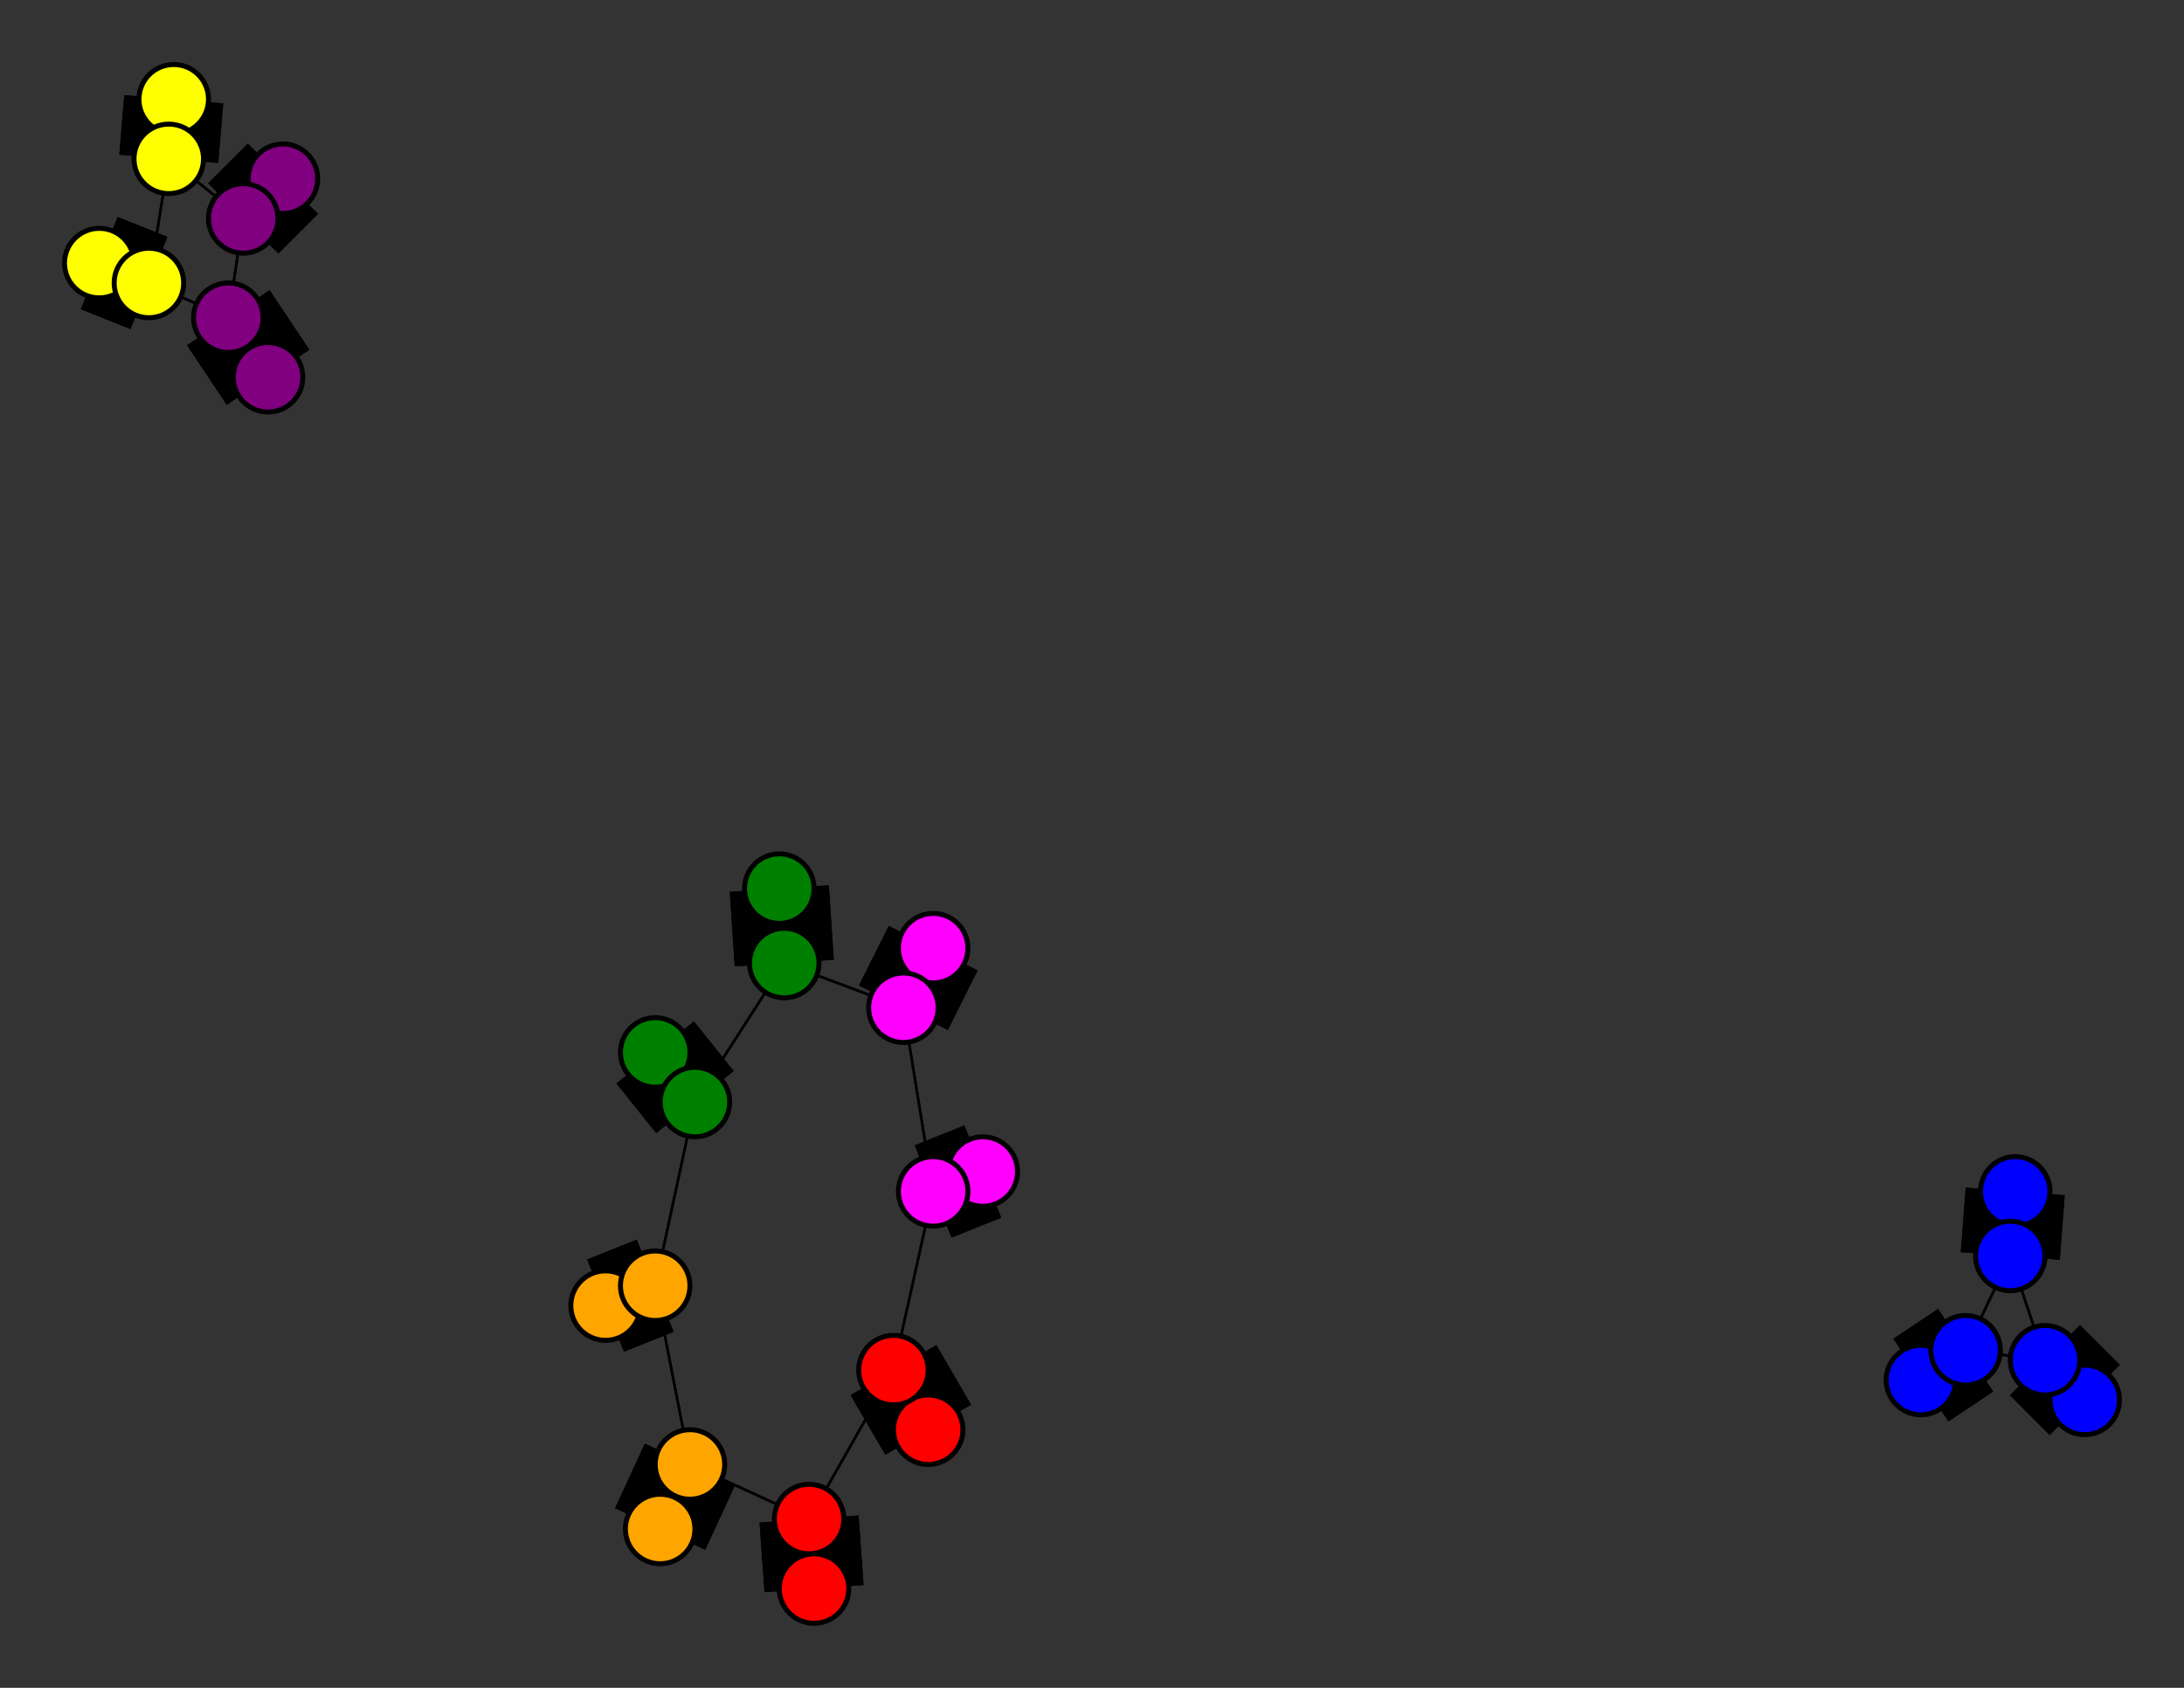 <svg width="440" height="340" xmlns="http://www.w3.org/2000/svg">
<rect width="100%" height="100%" fill="#333333" stroke="none"/>
<path stroke-width="20.0" stroke="black" d="M 164 320 163 306"/>
<path stroke-width="20.0" stroke="black" d="M 188 191 182 203"/>
<path stroke-width="0.5" stroke="black" d="M 182 203 158 194"/>
<path stroke-width="20.0" stroke="black" d="M 182 203 188 191"/>
<path stroke-width="0.5" stroke="black" d="M 182 203 188 240"/>
<path stroke-width="20.0" stroke="black" d="M 133 308 139 295"/>
<path stroke-width="0.5" stroke="black" d="M 139 295 163 306"/>
<path stroke-width="0.5" stroke="black" d="M 139 295 132 259"/>
<path stroke-width="20.0" stroke="black" d="M 139 295 133 308"/>
<path stroke-width="20.0" stroke="black" d="M 54 76 46 64"/>
<path stroke-width="20.0" stroke="black" d="M 46 64 54 76"/>
<path stroke-width="0.5" stroke="black" d="M 46 64 49 44"/>
<path stroke-width="0.5" stroke="black" d="M 46 64 30 57"/>
<path stroke-width="0.5" stroke="black" d="M 132 259 139 295"/>
<path stroke-width="20.0" stroke="black" d="M 57 36 49 44"/>
<path stroke-width="20.0" stroke="black" d="M 49 44 57 36"/>
<path stroke-width="0.5" stroke="black" d="M 49 44 34 32"/>
<path stroke-width="20.0" stroke="black" d="M 35 20 34 32"/>
<path stroke-width="0.5" stroke="black" d="M 34 32 49 44"/>
<path stroke-width="20.0" stroke="black" d="M 34 32 35 20"/>
<path stroke-width="0.5" stroke="black" d="M 34 32 30 57"/>
<path stroke-width="20.0" stroke="black" d="M 20 53 30 57"/>
<path stroke-width="0.5" stroke="black" d="M 30 57 46 64"/>
<path stroke-width="0.5" stroke="black" d="M 30 57 34 32"/>
<path stroke-width="20.0" stroke="black" d="M 30 57 20 53"/>
<path stroke-width="20.0" stroke="black" d="M 198 236 188 240"/>
<path stroke-width="0.5" stroke="black" d="M 188 240 180 276"/>
<path stroke-width="0.5" stroke="black" d="M 49 44 46 64"/>
<path stroke-width="20.0" stroke="black" d="M 132 259 122 263"/>
<path stroke-width="0.5" stroke="black" d="M 132 259 140 222"/>
<path stroke-width="20.0" stroke="black" d="M 122 263 132 259"/>
<path stroke-width="20.0" stroke="black" d="M 163 306 164 320"/>
<path stroke-width="0.5" stroke="black" d="M 163 306 180 276"/>
<path stroke-width="0.5" stroke="black" d="M 163 306 139 295"/>
<path stroke-width="20.0" stroke="black" d="M 187 288 180 276"/>
<path stroke-width="0.5" stroke="black" d="M 180 276 163 306"/>
<path stroke-width="20.0" stroke="black" d="M 180 276 187 288"/>
<path stroke-width="0.5" stroke="black" d="M 180 276 188 240"/>
<path stroke-width="20.0" stroke="black" d="M 157 179 158 194"/>
<path stroke-width="20.0" stroke="black" d="M 158 194 157 179"/>
<path stroke-width="0.5" stroke="black" d="M 158 194 140 222"/>
<path stroke-width="0.5" stroke="black" d="M 158 194 182 203"/>
<path stroke-width="20.0" stroke="black" d="M 132 212 140 222"/>
<path stroke-width="0.5" stroke="black" d="M 140 222 158 194"/>
<path stroke-width="20.0" stroke="black" d="M 140 222 132 212"/>
<path stroke-width="0.5" stroke="black" d="M 140 222 132 259"/>
<path stroke-width="20.0" stroke="black" d="M 420 282 412 274"/>
<path stroke-width="20.0" stroke="black" d="M 412 274 420 282"/>
<path stroke-width="0.5" stroke="black" d="M 412 274 396 272"/>
<path stroke-width="0.5" stroke="black" d="M 412 274 405 253"/>
<path stroke-width="20.0" stroke="black" d="M 387 278 396 272"/>
<path stroke-width="0.5" stroke="black" d="M 396 272 412 274"/>
<path stroke-width="20.0" stroke="black" d="M 396 272 387 278"/>
<path stroke-width="0.5" stroke="black" d="M 396 272 405 253"/>
<path stroke-width="20.0" stroke="black" d="M 406 240 405 253"/>
<path stroke-width="0.5" stroke="black" d="M 405 253 412 274"/>
<path stroke-width="0.5" stroke="black" d="M 405 253 396 272"/>
<path stroke-width="20.0" stroke="black" d="M 405 253 406 240"/>
<path stroke-width="0.5" stroke="black" d="M 188 240 182 203"/>
<path stroke-width="20.0" stroke="black" d="M 188 240 198 236"/>
<circle cx="164" cy="320" r="7.0" style="fill:red;stroke:black;stroke-width:1.0"/>
<circle cx="163" cy="306" r="7.0" style="fill:red;stroke:black;stroke-width:1.0"/>
<circle cx="187" cy="288" r="7.0" style="fill:red;stroke:black;stroke-width:1.0"/>
<circle cx="180" cy="276" r="7.0" style="fill:red;stroke:black;stroke-width:1.0"/>
<circle cx="157" cy="179" r="7.0" style="fill:green;stroke:black;stroke-width:1.0"/>
<circle cx="158" cy="194" r="7.0" style="fill:green;stroke:black;stroke-width:1.0"/>
<circle cx="132" cy="212" r="7.0" style="fill:green;stroke:black;stroke-width:1.0"/>
<circle cx="140" cy="222" r="7.0" style="fill:green;stroke:black;stroke-width:1.0"/>
<circle cx="420" cy="282" r="7.0" style="fill:blue;stroke:black;stroke-width:1.0"/>
<circle cx="412" cy="274" r="7.0" style="fill:blue;stroke:black;stroke-width:1.0"/>
<circle cx="387" cy="278" r="7.0" style="fill:blue;stroke:black;stroke-width:1.0"/>
<circle cx="396" cy="272" r="7.0" style="fill:blue;stroke:black;stroke-width:1.0"/>
<circle cx="406" cy="240" r="7.0" style="fill:blue;stroke:black;stroke-width:1.0"/>
<circle cx="405" cy="253" r="7.0" style="fill:blue;stroke:black;stroke-width:1.0"/>
<circle cx="122" cy="263" r="7.0" style="fill:orange;stroke:black;stroke-width:1.0"/>
<circle cx="132" cy="259" r="7.0" style="fill:orange;stroke:black;stroke-width:1.0"/>
<circle cx="188" cy="191" r="7.0" style="fill:fuchsia;stroke:black;stroke-width:1.0"/>
<circle cx="182" cy="203" r="7.0" style="fill:fuchsia;stroke:black;stroke-width:1.0"/>
<circle cx="133" cy="308" r="7.0" style="fill:orange;stroke:black;stroke-width:1.0"/>
<circle cx="139" cy="295" r="7.0" style="fill:orange;stroke:black;stroke-width:1.0"/>
<circle cx="54" cy="76" r="7.0" style="fill:purple;stroke:black;stroke-width:1.0"/>
<circle cx="46" cy="64" r="7.0" style="fill:purple;stroke:black;stroke-width:1.0"/>
<circle cx="57" cy="36" r="7.0" style="fill:purple;stroke:black;stroke-width:1.0"/>
<circle cx="49" cy="44" r="7.0" style="fill:purple;stroke:black;stroke-width:1.0"/>
<circle cx="35" cy="20" r="7.0" style="fill:yellow;stroke:black;stroke-width:1.0"/>
<circle cx="34" cy="32" r="7.0" style="fill:yellow;stroke:black;stroke-width:1.0"/>
<circle cx="20" cy="53" r="7.0" style="fill:yellow;stroke:black;stroke-width:1.0"/>
<circle cx="30" cy="57" r="7.0" style="fill:yellow;stroke:black;stroke-width:1.0"/>
<circle cx="198" cy="236" r="7.0" style="fill:fuchsia;stroke:black;stroke-width:1.0"/>
<circle cx="188" cy="240" r="7.0" style="fill:fuchsia;stroke:black;stroke-width:1.0"/>
</svg>
